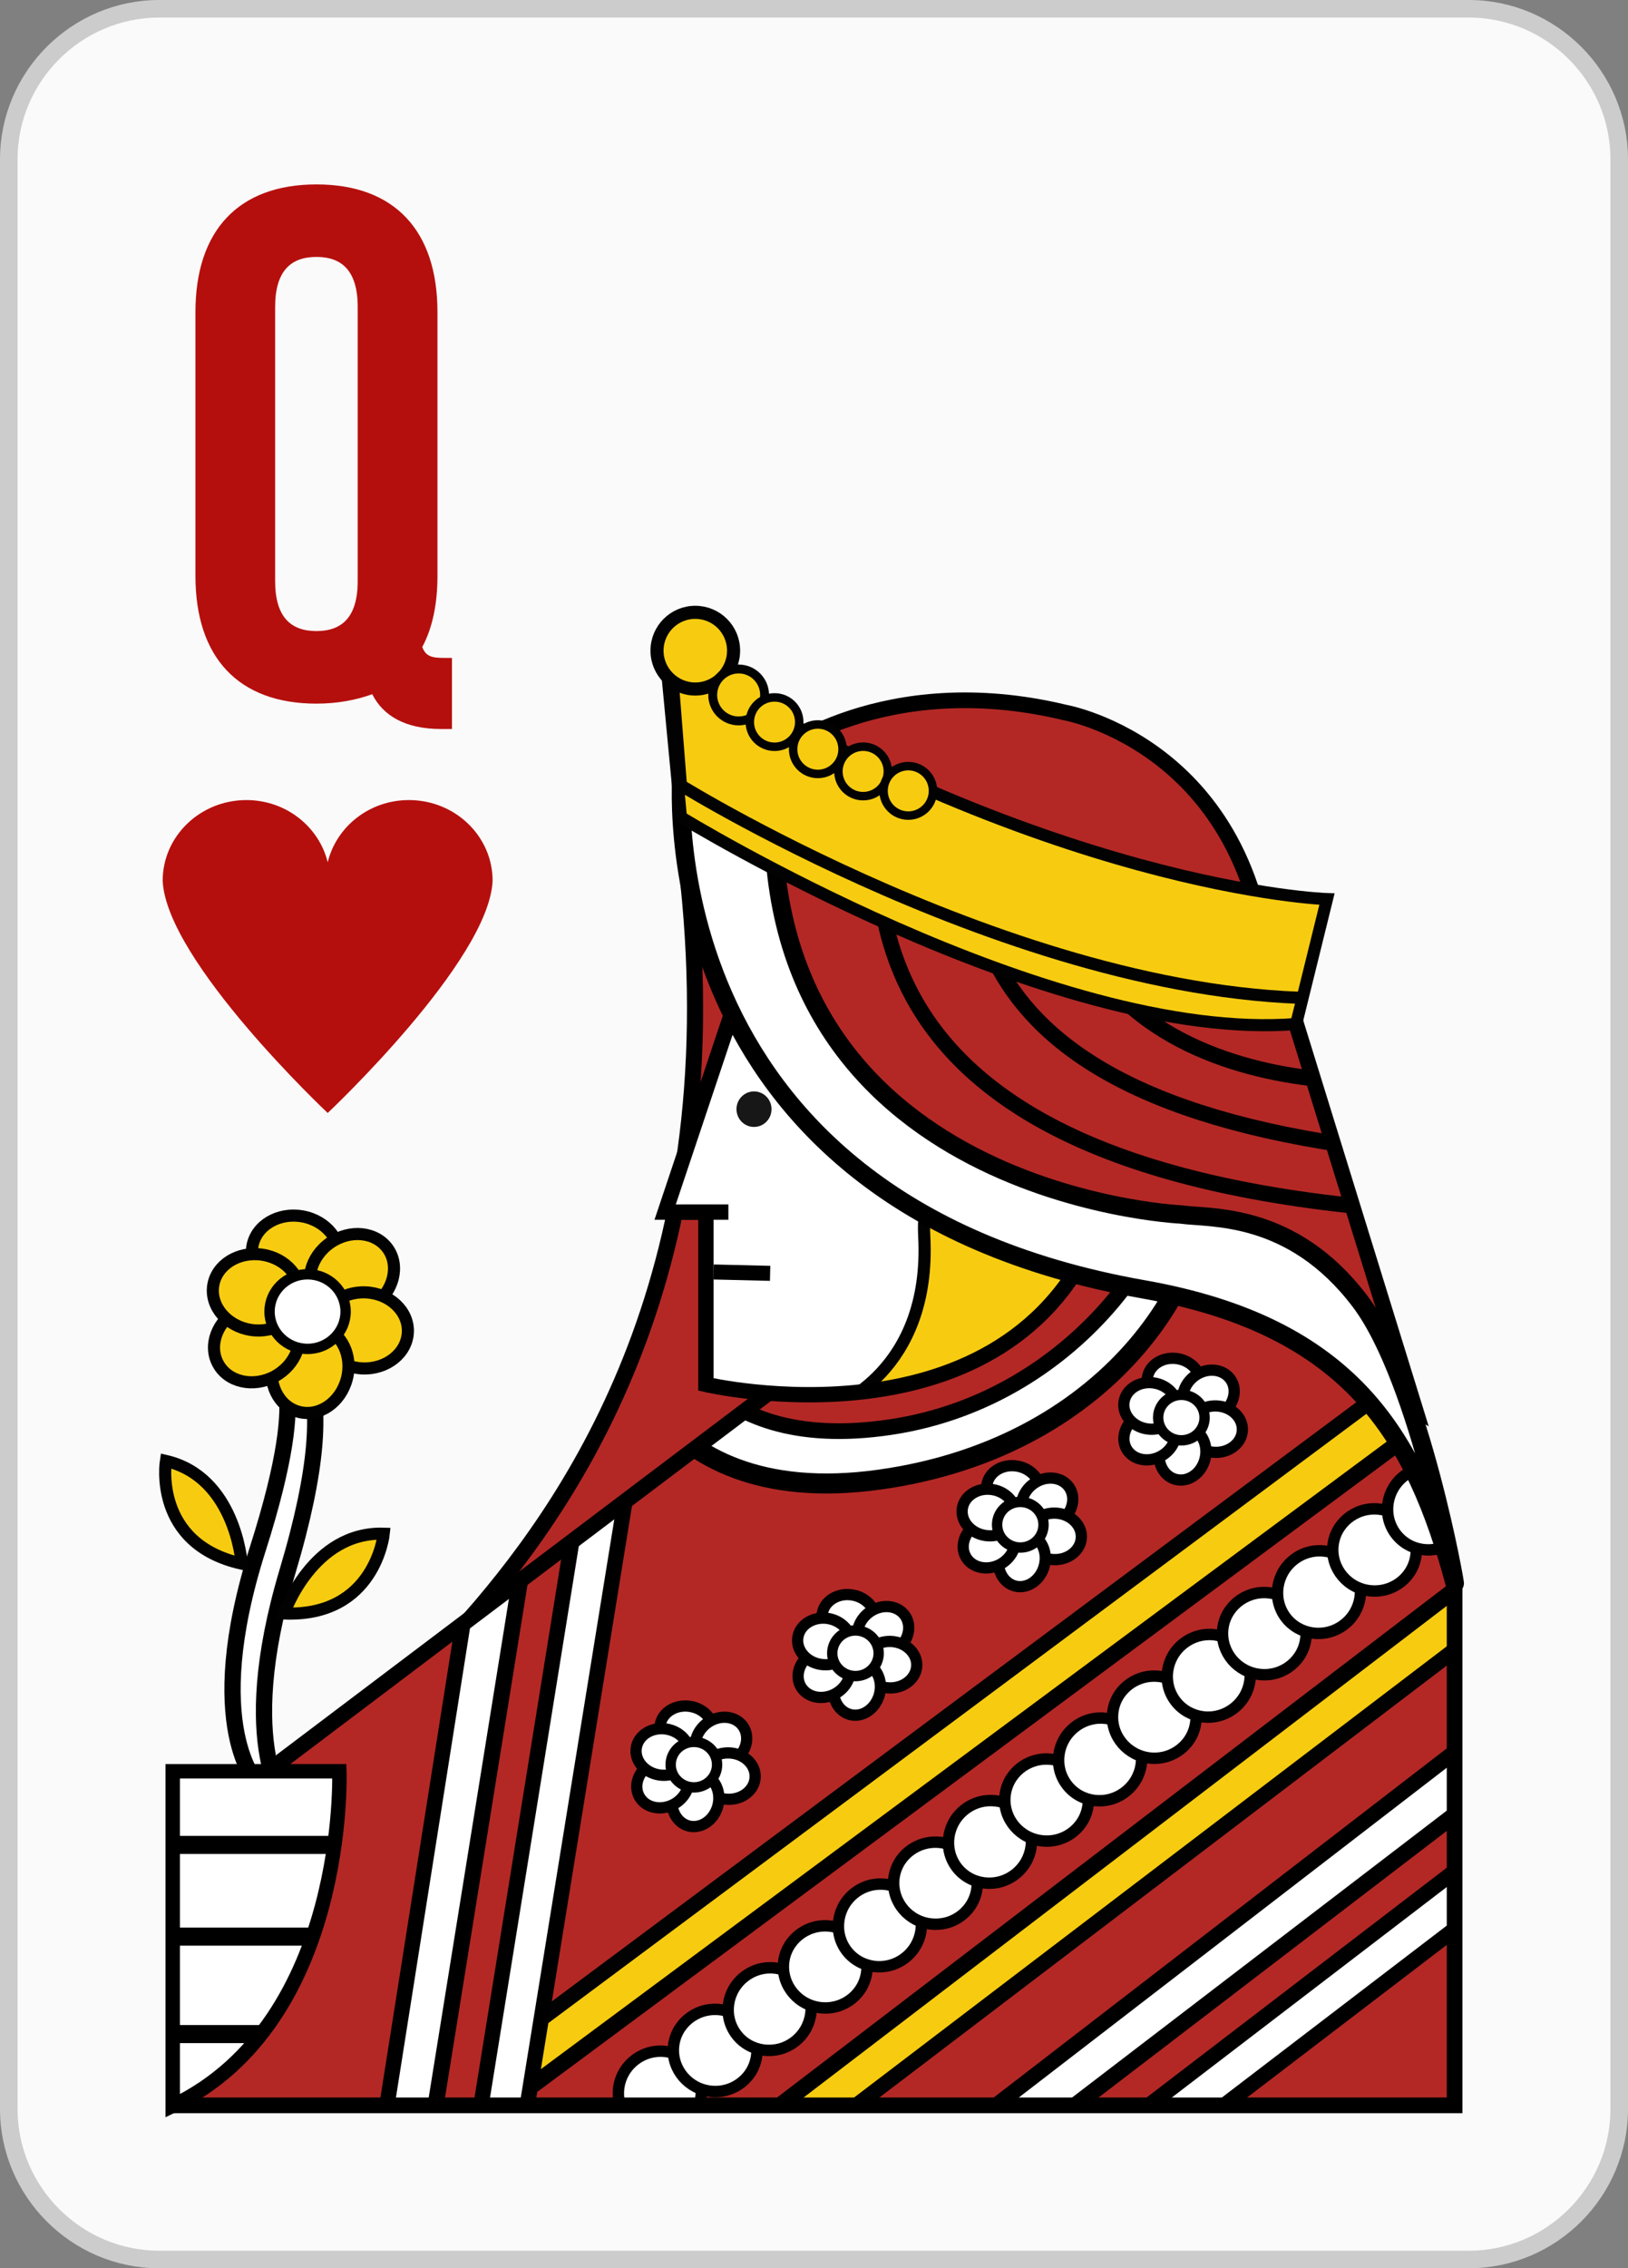 <?xml version="1.0" encoding="iso-8859-1"?>
<!-- Generator: Adobe Illustrator 16.0.0, SVG Export Plug-In . SVG Version: 6.00 Build 0)  -->
<!DOCTYPE svg PUBLIC "-//W3C//DTD SVG 1.1//EN" "http://www.w3.org/Graphics/SVG/1.1/DTD/svg11.dtd">
<svg version="1.1" id="Layer_1" xmlns="http://www.w3.org/2000/svg" xmlns:xlink="http://www.w3.org/1999/xlink" x="0px" y="0px"
	 width="58.424px" height="81.336px" viewBox="0 0 58.424 81.336" style="enable-background:new 0 0 58.424 81.336;"
	 xml:space="preserve">
<rect x="0" y="0" width="58.424" height="81.336" fill="#808080" stroke="none"/>
<g>
	<g>
		<path style="fill-rule:evenodd;clip-rule:evenodd;fill:#FAFAFA;" d="M58.109,75.623c0,2.969-2.43,5.398-5.398,5.398H5.713
			c-2.969,0-5.398-2.43-5.398-5.398V5.713c0-2.969,2.43-5.398,5.398-5.398h46.998c2.969,0,5.398,2.43,5.398,5.398V75.623z"/>
		<path style="fill:none;stroke:#CCCCCC;stroke-width:0.63;stroke-miterlimit:3.864;" d="M58.109,75.623
			c0,2.969-2.43,5.398-5.398,5.398H5.713c-2.969,0-5.398-2.43-5.398-5.398V5.713c0-2.969,2.43-5.398,5.398-5.398h46.998
			c2.969,0,5.398,2.43,5.398,5.398V75.623z"/>
	</g>
	<path style="fill:#B50F0D;" d="M14.674,28.689c-1.42,0-2.601,0.953-2.914,2.23c-0.313-1.277-1.498-2.23-2.918-2.23
		c-1.658,0-3.004,1.297-3.004,2.893c0.126,2.879,5.922,8.328,5.922,8.328s5.797-5.449,5.918-8.328
		C17.678,29.986,16.334,28.689,14.674,28.689z"/>
	<g>
		<path style="fill:#B50F0D;" d="M7.014,11.189c0-2.912,1.534-4.576,4.343-4.576c2.808,0,4.342,1.664,4.342,4.576v9.465
			c0,1.014-0.182,1.871-0.546,2.547c0.13,0.338,0.338,0.391,0.807,0.391h0.26v2.549h-0.391c-1.273,0-2.08-0.469-2.47-1.248
			c-0.572,0.207-1.248,0.338-2.002,0.338c-2.809,0-4.343-1.664-4.343-4.576V11.189z M9.874,20.836c0,1.301,0.572,1.793,1.482,1.793
			c0.909,0,1.481-0.492,1.481-1.793v-9.828c0-1.301-0.572-1.795-1.481-1.795c-0.91,0-1.482,0.494-1.482,1.795V20.836z"/>
	</g>
	<g>
		<path style="fill:#B32825;stroke:#000000;stroke-width:0.562;stroke-miterlimit:10;" d="M27.795,27.104
			c0,0,3.913-3.115,10.413-1.557c0,0,7.043,1.229,7.345,10.24c0,0-0.784-2.412-3.102-1.701c-2.318,0.713-9.715-3.246-10.514-3.291
			C31.139,30.754,27.795,27.104,27.795,27.104z"/>
		<path style="fill:#B32825;stroke:#000000;stroke-width:0.55;stroke-miterlimit:10;" d="M38.715,23.264"/>
		<g>
			<path style="fill:#B32825;stroke:#000000;stroke-width:0.578;stroke-miterlimit:10;" d="M24.536,30.256
				c1.972,14.713-3.651,23.199-7.642,27.762l10.842-3.434l6.805-15.5l-3.143-4.18L24.536,30.256z"/>
			<g>
				<defs>
					<polygon id="XMLID_62_" points="27.929,49.688 10.162,63.098 6.498,75.494 9.922,75.494 52.201,75.494 52.201,56.77 
						49.369,47.549 37.218,43.746 					"/>
				</defs>
				<use xlink:href="#XMLID_62_"  style="overflow:visible;fill:#B32825;"/>
				<clipPath id="XMLID_2_">
					<use xlink:href="#XMLID_62_"  style="overflow:visible;"/>
				</clipPath>
				<path style="clip-path:url(#XMLID_2_);fill:#FFFFFF;stroke:#000000;stroke-width:0.718;stroke-miterlimit:10;" d="
					M21.904,47.279c0,0.002,1.06,6.971,9.646,5.779c8.588-1.189,12.256-7.846,11.613-11.303c-0.642-3.459-7.682-4.264-7.682-4.264
					L21.904,47.279z"/>
				<g style="clip-path:url(#XMLID_2_);">
					<g>
						
							<line style="fill:#B32825;stroke:#000000;stroke-width:0.578;stroke-miterlimit:10;" x1="38.854" y1="40.578" x2="40.379" y2="46.23"/>
					</g>
				</g>
				<g style="clip-path:url(#XMLID_2_);">
					<defs>
						<polygon id="XMLID_65_" points="12.324,77.674 50.934,48.941 55.594,56.584 22.621,81.666 						"/>
					</defs>
					<use xlink:href="#XMLID_65_"  style="overflow:visible;fill:#F7CC10;"/>
					<clipPath id="XMLID_3_">
						<use xlink:href="#XMLID_65_"  style="overflow:visible;"/>
					</clipPath>
					<g style="clip-path:url(#XMLID_3_);">
						<defs>
							<polygon id="XMLID_66_" points="18.717,82.58 57.443,53.002 54.207,48.76 8.346,82.758 							"/>
						</defs>
						<use xlink:href="#XMLID_66_"  style="overflow:visible;fill:#B32825;"/>
						<clipPath id="XMLID_4_">
							<use xlink:href="#XMLID_66_"  style="overflow:visible;"/>
						</clipPath>
						
							<ellipse transform="matrix(0.797 -0.604 0.604 0.797 -40.511 29.525)" style="clip-path:url(#XMLID_4_);fill:#FFFFFF;stroke:#000000;stroke-width:0.409;stroke-miterlimit:10;" cx="23.673" cy="75.038" rx="1.499" ry="1.47"/>
						<path style="clip-path:url(#XMLID_4_);fill:#FFFFFF;stroke:#000000;stroke-width:0.409;stroke-miterlimit:10;" d="
							M24.17,73.396c0.07-0.809,0.797-1.408,1.621-1.338c0.826,0.068,1.438,0.787,1.369,1.594c-0.068,0.813-0.796,1.412-1.621,1.34
							C24.715,74.922,24.102,74.207,24.17,73.396z"/>
						<path style="clip-path:url(#XMLID_4_);fill:#FFFFFF;stroke:#000000;stroke-width:0.409;stroke-miterlimit:10;" d="
							M28.816,71.139c0.491,0.645,0.354,1.576-0.305,2.078c-0.66,0.498-1.596,0.377-2.084-0.266
							c-0.492-0.65-0.356-1.582,0.305-2.082C27.391,70.369,28.326,70.49,28.816,71.139z"/>
						<path style="clip-path:url(#XMLID_4_);fill:#FFFFFF;stroke:#000000;stroke-width:0.409;stroke-miterlimit:10;" d="
							M28.119,70.4c0.069-0.805,0.796-1.408,1.621-1.338c0.825,0.068,1.438,0.787,1.37,1.594c-0.07,0.813-0.796,1.412-1.624,1.34
							C28.664,71.926,28.051,71.213,28.119,70.4z"/>
						<path style="clip-path:url(#XMLID_4_);fill:#FFFFFF;stroke:#000000;stroke-width:0.409;stroke-miterlimit:10;" d="
							M32.775,68.135c0.487,0.645,0.353,1.58-0.307,2.08c-0.659,0.502-1.595,0.379-2.085-0.266
							c-0.491-0.648-0.356-1.582,0.306-2.084C31.349,67.367,32.283,67.488,32.775,68.135z"/>
						<path style="clip-path:url(#XMLID_4_);fill:#FFFFFF;stroke:#000000;stroke-width:0.409;stroke-miterlimit:10;" d="
							M32.076,67.398c0.069-0.807,0.795-1.404,1.621-1.336c0.824,0.07,1.438,0.787,1.369,1.594c-0.07,0.811-0.795,1.41-1.621,1.338
							C32.621,68.926,32.008,68.209,32.076,67.398z"/>
						<path style="clip-path:url(#XMLID_4_);fill:#FFFFFF;stroke:#000000;stroke-width:0.409;stroke-miterlimit:10;" d="
							M36.723,65.141c0.49,0.646,0.355,1.578-0.305,2.078c-0.66,0.502-1.596,0.381-2.086-0.264c-0.49-0.65-0.355-1.58,0.306-2.082
							C35.298,64.373,36.231,64.492,36.723,65.141z"/>
						
							<ellipse transform="matrix(-0.996 -0.085 0.085 -0.996 69.445 132.011)" style="clip-path:url(#XMLID_4_);fill:#FFFFFF;stroke:#000000;stroke-width:0.409;stroke-miterlimit:10;" cx="37.521" cy="64.533" rx="1.5" ry="1.472"/>
						
							<ellipse transform="matrix(0.797 -0.605 0.605 0.797 -30.114 36.665)" style="clip-path:url(#XMLID_4_);fill:#FFFFFF;stroke:#000000;stroke-width:0.409;stroke-miterlimit:10;" cx="39.431" cy="63.086" rx="1.499" ry="1.473"/>
						<path style="clip-path:url(#XMLID_4_);fill:#FFFFFF;stroke:#000000;stroke-width:0.409;stroke-miterlimit:10;" d="
							M39.93,61.447c0.068-0.809,0.794-1.41,1.619-1.34s1.438,0.787,1.369,1.594c-0.068,0.811-0.795,1.412-1.621,1.342
							C40.473,62.969,39.86,62.256,39.93,61.447z"/>
						<path style="clip-path:url(#XMLID_4_);fill:#FFFFFF;stroke:#000000;stroke-width:0.409;stroke-miterlimit:10;" d="
							M44.574,59.188c0.491,0.645,0.354,1.576-0.305,2.076c-0.66,0.502-1.594,0.381-2.085-0.266
							c-0.492-0.648-0.355-1.582,0.306-2.08C43.15,58.418,44.084,58.537,44.574,59.188z"/>
						<path style="clip-path:url(#XMLID_4_);fill:#FFFFFF;stroke:#000000;stroke-width:0.409;stroke-miterlimit:10;" d="
							M43.878,58.449c0.069-0.807,0.796-1.408,1.619-1.338c0.826,0.072,1.438,0.787,1.37,1.594
							c-0.068,0.811-0.795,1.414-1.621,1.342C44.422,59.977,43.809,59.262,43.878,58.449z"/>
						<path style="clip-path:url(#XMLID_4_);fill:#FFFFFF;stroke:#000000;stroke-width:0.409;stroke-miterlimit:10;" d="
							M48.532,56.186c0.489,0.645,0.353,1.578-0.306,2.078c-0.66,0.5-1.596,0.377-2.085-0.266c-0.491-0.648-0.354-1.58,0.304-2.082
							C47.106,55.416,48.039,55.537,48.532,56.186z"/>
						<path style="clip-path:url(#XMLID_4_);fill:#FFFFFF;stroke:#000000;stroke-width:0.409;stroke-miterlimit:10;" d="
							M47.834,55.449c0.069-0.807,0.795-1.41,1.62-1.338c0.826,0.07,1.438,0.787,1.368,1.594c-0.066,0.813-0.793,1.41-1.619,1.34
							C48.379,56.977,47.766,56.262,47.834,55.449z"/>
						<path style="clip-path:url(#XMLID_4_);fill:#FFFFFF;stroke:#000000;stroke-width:0.409;stroke-miterlimit:10;" d="
							M52.481,53.189c0.488,0.648,0.354,1.578-0.307,2.078c-0.66,0.502-1.595,0.381-2.083-0.264
							c-0.492-0.65-0.356-1.582,0.304-2.084C51.055,52.422,51.989,52.543,52.481,53.189z"/>
						<path style="clip-path:url(#XMLID_4_);fill:#FFFFFF;stroke:#000000;stroke-width:0.409;stroke-miterlimit:10;" d="
							M51.784,52.453c0.069-0.807,0.795-1.406,1.618-1.338c0.826,0.072,1.439,0.789,1.369,1.594
							c-0.068,0.811-0.794,1.412-1.619,1.342C52.328,53.98,51.715,53.264,51.784,52.453z"/>
						
							<use xlink:href="#XMLID_66_"  style="overflow:visible;fill:none;stroke:#000000;stroke-width:0.578;stroke-miterlimit:10;"/>
					</g>
					<use xlink:href="#XMLID_65_"  style="overflow:visible;fill:none;stroke:#020202;stroke-width:0.55;stroke-miterlimit:10;"/>
				</g>
				<path style="clip-path:url(#XMLID_2_);fill:#B32825;stroke:#000000;stroke-width:0.562;stroke-miterlimit:10;" d="
					M23.895,47.26c0,0,1.054,4.965,8.07,3.912s10.791-7.553,10.17-10.016c-0.619-2.459-7.357-1.215-7.357-1.215L23.895,47.26z"/>
				<g style="clip-path:url(#XMLID_2_);">
					<defs>
						<polygon id="XMLID_64_" points="17.502,52.596 13.339,78.963 18.361,78.963 22.965,50.518 						"/>
					</defs>
					<use xlink:href="#XMLID_64_"  style="overflow:visible;fill:#FFFFFF;"/>
					<clipPath id="XMLID_5_">
						<use xlink:href="#XMLID_64_"  style="overflow:visible;"/>
					</clipPath>
					<polygon style="clip-path:url(#XMLID_5_);fill:#B32825;stroke:#000000;stroke-width:0.578;stroke-miterlimit:10;" points="
						19.549,51.166 15.311,77.492 21.178,77.492 25.51,48.998 					"/>
					<polygon style="clip-path:url(#XMLID_5_);fill:#FFFFFF;stroke:#000000;stroke-width:0.55;stroke-miterlimit:10;" points="
						21.182,51.166 16.94,77.492 22.811,77.492 27.143,48.998 					"/>
					<use xlink:href="#XMLID_64_"  style="overflow:visible;fill:none;stroke:#000000;stroke-width:0.55;stroke-miterlimit:10;"/>
				</g>
				<g style="clip-path:url(#XMLID_2_);">
					<defs>
						<polygon id="XMLID_63_" points="54.482,61.068 33.331,77.354 36.979,80.807 59.879,63.314 						"/>
					</defs>
					<use xlink:href="#XMLID_63_"  style="overflow:visible;fill:#FFFFFF;"/>
					<clipPath id="XMLID_6_">
						<use xlink:href="#XMLID_63_"  style="overflow:visible;"/>
					</clipPath>
					<polygon style="clip-path:url(#XMLID_6_);fill:#B32825;stroke:#000000;stroke-width:0.578;stroke-miterlimit:10;" points="
						56.953,61.439 35.775,77.641 40.033,81.672 62.773,63.963 					"/>
					<polygon style="clip-path:url(#XMLID_6_);fill:#FFFFFF;stroke:#000000;stroke-width:0.55;stroke-miterlimit:10;" points="
						58.139,62.561 36.959,78.764 41.221,82.799 63.957,65.084 					"/>
					<use xlink:href="#XMLID_63_"  style="overflow:visible;fill:none;stroke:#000000;stroke-width:0.55;stroke-miterlimit:10;"/>
				</g>
				<use xlink:href="#XMLID_62_"  style="overflow:visible;fill:none;stroke:#000000;stroke-width:0.562;stroke-miterlimit:10;"/>
			</g>
			<path style="fill:#FFFFFF;stroke:#000000;stroke-width:0.584;stroke-miterlimit:10;" d="M9.772,48.979
				c0,0,1.524,0.148-0.52,6.559c-2.043,6.41,0,8.441,0,8.441l1.071,0.826c0,0-1.906-2.098-0.006-8.453
				c2.285-7.637-0.057-7.877-0.177-8.301"/>
			<g>
				<defs>
					<path id="XMLID_61_" d="M25.161,32.207c0,0,1.213,3.121,1.213,3.781l-2.504,7.475h1.463v6.18c0,0,10.909,2.559,14.138-5.791
						v-12.91C39.471,30.941,27.814,30.033,25.161,32.207z"/>
				</defs>
				<use xlink:href="#XMLID_61_"  style="overflow:visible;fill:#FFFFFF;"/>
				<clipPath id="XMLID_7_">
					<use xlink:href="#XMLID_61_"  style="overflow:visible;"/>
				</clipPath>
				<path style="clip-path:url(#XMLID_7_);fill:#F7CC10;stroke:#020202;stroke-width:0.437;stroke-miterlimit:10;" d="
					M29.922,50.428c0,0,3.508-1.236,3.246-6.104c-0.262-4.863,5.989,0.387,5.989,0.387l-3.036,5.717l-5.46,0.975L29.922,50.428z"/>
				<use xlink:href="#XMLID_61_"  style="overflow:visible;fill:none;stroke:#000000;stroke-width:0.55;stroke-miterlimit:10;"/>
			</g>
			<g>
				<defs>
					<path id="XMLID_60_" d="M44.497,32.967c0,0-1.626,0.324,2.018,3.752l4.276,13.822L40.58,44.604l-11.672-5.268l-1.73-10.91
						l11.607,2.576L44.497,32.967z"/>
				</defs>
				<use xlink:href="#XMLID_60_"  style="overflow:visible;fill:#B32825;"/>
				<clipPath id="XMLID_8_">
					<use xlink:href="#XMLID_60_"  style="overflow:visible;"/>
				</clipPath>
				<path style="clip-path:url(#XMLID_8_);fill:#B32825;stroke:#000000;stroke-width:0.562;stroke-miterlimit:10;" d="
					M31.661,26.936c-0.257,4.145-2.448,14.855,18.613,16.455c0,0-1.235-4.33-0.29-3.127c0.398,0.516-16.715,0.85-15.078-12.023
					C34.906,28.24,32.102,19.975,31.661,26.936z"/>
				<path style="clip-path:url(#XMLID_8_);fill:#B32825;stroke:#000000;stroke-width:0.562;stroke-miterlimit:10;" d="
					M34.711,26.219c-0.01,4.984-1.844,13.346,15.887,15.123c0,0-0.812-3.941,0.011-2.779c0.292,0.406-13.968,1.434-12.597-10.404
					C38.012,28.158,34.726,19.541,34.711,26.219z"/>
				<path style="clip-path:url(#XMLID_8_);fill:#B32825;stroke:#000000;stroke-width:0.562;stroke-miterlimit:10;" d="
					M41.941,28.164c0,0-3.127,9.279,8.26,8.377"/>
				<use xlink:href="#XMLID_60_"  style="overflow:visible;fill:none;stroke:#000000;stroke-width:0.562;stroke-miterlimit:10;"/>
			</g>
			<ellipse style="fill:#171717;" cx="27.059" cy="39.773" rx="0.629" ry="0.637"/>
			
				<line style="fill:none;stroke:#000000;stroke-width:0.55;stroke-miterlimit:10;" x1="24.501" y1="43.463" x2="26.139" y2="43.463"/>
			<g>
				<defs>
					<path id="XMLID_59_" d="M6.199,63.514h5.98c0,0,0.32,8.984-5.98,11.996V63.514z"/>
				</defs>
				<use xlink:href="#XMLID_59_"  style="overflow:visible;fill:#FFFFFF;"/>
				<clipPath id="XMLID_9_">
					<use xlink:href="#XMLID_59_"  style="overflow:visible;"/>
				</clipPath>
				<polyline style="clip-path:url(#XMLID_9_);fill:#FFFFFF;stroke:#000000;stroke-width:0.648;stroke-miterlimit:10;" points="
					4.279,66.154 12.835,66.154 12.835,69.443 4.5,69.443 4.82,72.938 11.861,72.938 10.757,75.734 4.279,75.76 				"/>
				<use xlink:href="#XMLID_59_"  style="overflow:visible;fill:none;stroke:#000000;stroke-width:0.518;stroke-miterlimit:10;"/>
			</g>
			
				<line style="fill:none;stroke:#000000;stroke-width:0.539;stroke-miterlimit:10;" x1="27.637" y1="45.66" x2="25.61" y2="45.611"/>
			<path style="fill:#FFFFFF;stroke:#000000;stroke-width:0.66;stroke-miterlimit:10;" d="M24.467,27.6
				c0,0-1.496,15.447,16.566,18.633c7.457,1.316,9.758,5.285,11.168,10.537c0.104,0.391-1.237-7.264-3.395-10.109
				c-2.446-3.229-5.389-2.963-6.437-3.113c0,0-15.987-0.736-14.521-16.074L24.467,27.6z"/>
			<path style="stroke:#020202;stroke-width:0.647;stroke-miterlimit:10;" d="M12.645,57.012"/>
			<g>
				<defs>
					<path id="XMLID_58_" d="M24.437,29.303c0,0,13.239,8.113,22.078,7.416l1.106-4.479c0,0-10.032-0.316-23.751-8.908
						L24.437,29.303z"/>
				</defs>
				<use xlink:href="#XMLID_58_"  style="overflow:visible;fill:#F7CC10;"/>
				<clipPath id="XMLID_10_">
					<use xlink:href="#XMLID_58_"  style="overflow:visible;"/>
				</clipPath>
				<path style="clip-path:url(#XMLID_10_);fill:#F7CC10;stroke:#020202;stroke-width:0.434;stroke-miterlimit:10;" d="
					M24.437,28.162c0,0,13.72,8.498,24.831,7.561l-0.434-4.621c0,0-11.245-1.529-24.964-10.123L24.437,28.162z"/>
				<use xlink:href="#XMLID_58_"  style="overflow:visible;fill:none;stroke:#020202;stroke-width:0.434;stroke-miterlimit:10;"/>
			</g>
			<g>
				<g>
					
						<ellipse transform="matrix(0.173 -0.985 0.985 0.173 -13.982 82.474)" style="fill:#FFFFFF;stroke:#000000;stroke-width:0.403;stroke-miterlimit:10;" cx="42.137" cy="49.565" rx="0.834" ry="0.962"/>
					<path style="fill:#FFFFFF;stroke:#000000;stroke-width:0.403;stroke-miterlimit:10;" d="M42.893,49.324
						c0.435-0.303,1.001-0.242,1.265,0.133c0.265,0.375,0.124,0.932-0.311,1.236s-1.003,0.244-1.269-0.133
						C42.316,50.184,42.457,49.631,42.893,49.324z"/>
					
						<ellipse transform="matrix(0.041 -0.999 0.999 0.041 -9.356 92.736)" style="fill:#FFFFFF;stroke:#000000;stroke-width:0.403;stroke-miterlimit:10;" cx="43.634" cy="51.242" rx="0.833" ry="0.962"/>
					
						<ellipse transform="matrix(-0.967 -0.254 0.254 -0.967 70.252 113.278)" style="fill:#FFFFFF;stroke:#000000;stroke-width:0.403;stroke-miterlimit:10;" cx="42.45" cy="52.097" rx="0.833" ry="0.962"/>
					
						<ellipse transform="matrix(0.476 0.879 -0.879 0.476 66.901 -9.321)" style="fill:#FFFFFF;stroke:#000000;stroke-width:0.403;stroke-miterlimit:10;" cx="41.278" cy="51.518" rx="0.833" ry="0.96"/>
					
						<ellipse transform="matrix(-0.154 0.988 -0.988 -0.154 97.448 17.393)" style="fill:#FFFFFF;stroke:#000000;stroke-width:0.403;stroke-miterlimit:10;" cx="41.279" cy="50.409" rx="0.833" ry="0.96"/>
				</g>
				
					<ellipse style="fill:#FFFFFF;stroke:#000000;stroke-width:0.372;stroke-miterlimit:10;" cx="42.396" cy="50.832" rx="0.833" ry="0.816"/>
			</g>
			<g>
				<g>
					
						<ellipse transform="matrix(0.174 -0.985 0.985 0.174 -22.566 79.911)" style="fill:#FFFFFF;stroke:#000000;stroke-width:0.403;stroke-miterlimit:10;" cx="36.356" cy="53.408" rx="0.833" ry="0.962"/>
					
						<ellipse transform="matrix(-0.573 -0.819 0.819 -0.573 15.014 115.521)" style="fill:#FFFFFF;stroke:#000000;stroke-width:0.403;stroke-miterlimit:10;" cx="37.591" cy="53.851" rx="0.833" ry="0.961"/>
					
						<ellipse transform="matrix(0.041 -0.999 0.999 0.041 -18.736 90.649)" style="fill:#FFFFFF;stroke:#000000;stroke-width:0.403;stroke-miterlimit:10;" cx="37.854" cy="55.085" rx="0.834" ry="0.961"/>
					<path style="fill:#FFFFFF;stroke:#000000;stroke-width:0.403;stroke-miterlimit:10;" d="M35.865,55.725
						c0.135-0.512,0.605-0.834,1.05-0.717c0.445,0.117,0.696,0.631,0.561,1.141c-0.136,0.516-0.605,0.838-1.051,0.723
						C35.979,56.752,35.729,56.24,35.865,55.725z"/>
					<path style="fill:#FFFFFF;stroke:#000000;stroke-width:0.403;stroke-miterlimit:10;" d="M35.895,56.094
						c-0.465,0.25-1.021,0.127-1.24-0.277c-0.221-0.404-0.018-0.939,0.447-1.189c0.467-0.254,1.026-0.131,1.245,0.273
						C36.566,55.305,36.363,55.838,35.895,56.094z"/>
					
						<ellipse transform="matrix(-0.155 0.988 -0.988 -0.155 94.587 27.573)" style="fill:#FFFFFF;stroke:#000000;stroke-width:0.403;stroke-miterlimit:10;" cx="35.498" cy="54.251" rx="0.833" ry="0.961"/>
				</g>
				
					<ellipse style="fill:#FFFFFF;stroke:#000000;stroke-width:0.372;stroke-miterlimit:10;" cx="36.616" cy="54.674" rx="0.833" ry="0.818"/>
			</g>
			<g>
				<g>
					
						<ellipse transform="matrix(0.174 -0.985 0.985 0.174 -31.986 77.905)" style="fill:#FFFFFF;stroke:#000000;stroke-width:0.403;stroke-miterlimit:10;" cx="30.44" cy="58.017" rx="0.834" ry="0.961"/>
					
						<ellipse transform="matrix(-0.572 -0.82 0.82 -0.572 1.871 117.896)" style="fill:#FFFFFF;stroke:#000000;stroke-width:0.403;stroke-miterlimit:10;" cx="31.674" cy="58.46" rx="0.833" ry="0.961"/>
					<path style="fill:#FFFFFF;stroke:#000000;stroke-width:0.403;stroke-miterlimit:10;" d="M31.973,58.859
						c0.527,0.023,0.945,0.412,0.926,0.871c-0.02,0.461-0.465,0.816-0.995,0.795s-0.948-0.412-0.929-0.873
						C30.992,59.195,31.439,58.84,31.973,58.859z"/>
					<path style="fill:#FFFFFF;stroke:#000000;stroke-width:0.403;stroke-miterlimit:10;" d="M29.947,60.334
						c0.136-0.514,0.607-0.836,1.051-0.717c0.445,0.115,0.697,0.631,0.562,1.141c-0.136,0.516-0.606,0.84-1.052,0.723
						C30.063,61.361,29.812,60.85,29.947,60.334z"/>
					
						<ellipse transform="matrix(0.476 0.88 -0.88 0.476 68.266 5.426)" style="fill:#FFFFFF;stroke:#000000;stroke-width:0.403;stroke-miterlimit:10;" cx="29.582" cy="59.968" rx="0.834" ry="0.961"/>
					<path style="fill:#FFFFFF;stroke:#000000;stroke-width:0.403;stroke-miterlimit:10;" d="M29.453,59.682
						c-0.521-0.08-0.893-0.518-0.82-0.971c0.069-0.455,0.555-0.756,1.078-0.676c0.525,0.084,0.895,0.518,0.822,0.971
						C30.465,59.461,29.98,59.766,29.453,59.682z"/>
				</g>
				
					<ellipse style="fill:#FFFFFF;stroke:#000000;stroke-width:0.372;stroke-miterlimit:10;" cx="30.7" cy="59.283" rx="0.833" ry="0.818"/>
			</g>
			<g>
				<g>
					<path style="fill:#FFFFFF;stroke:#000000;stroke-width:0.403;stroke-miterlimit:10;" d="M24.787,61.191
						c0.521,0.092,0.881,0.535,0.801,0.986c-0.08,0.453-0.57,0.746-1.091,0.656c-0.524-0.096-0.885-0.539-0.804-0.99
						C23.773,61.389,24.264,61.098,24.787,61.191z"/>
					<path style="fill:#FFFFFF;stroke:#000000;stroke-width:0.403;stroke-miterlimit:10;" d="M25.399,61.771
						c0.433-0.303,1-0.246,1.265,0.133c0.264,0.375,0.123,0.932-0.311,1.232c-0.437,0.305-1.005,0.248-1.269-0.129
						C24.822,62.629,24.961,62.078,25.399,61.771z"/>
					<path style="fill:#FFFFFF;stroke:#000000;stroke-width:0.403;stroke-miterlimit:10;" d="M26.174,62.857
						c0.529,0.02,0.945,0.41,0.926,0.869c-0.018,0.463-0.465,0.816-0.994,0.793c-0.529-0.021-0.947-0.412-0.928-0.871
						C25.194,63.189,25.643,62.834,26.174,62.857z"/>
					<path style="fill:#FFFFFF;stroke:#000000;stroke-width:0.403;stroke-miterlimit:10;" d="M24.15,64.328
						c0.135-0.51,0.605-0.834,1.05-0.717c0.445,0.117,0.696,0.631,0.562,1.143c-0.135,0.514-0.605,0.836-1.051,0.721
						C24.264,65.355,24.014,64.846,24.15,64.328z"/>
					<path style="fill:#FFFFFF;stroke:#000000;stroke-width:0.403;stroke-miterlimit:10;" d="M24.182,64.697
						c-0.467,0.25-1.023,0.129-1.241-0.277c-0.221-0.406-0.019-0.938,0.447-1.189c0.468-0.252,1.026-0.133,1.245,0.273
						C24.852,63.908,24.649,64.441,24.182,64.697z"/>
					
						<ellipse transform="matrix(-0.154 0.988 -0.988 -0.154 89.545 49.004)" style="fill:#FFFFFF;stroke:#000000;stroke-width:0.403;stroke-miterlimit:10;" cx="23.784" cy="62.854" rx="0.833" ry="0.96"/>
				</g>
				
					<ellipse style="fill:#FFFFFF;stroke:#000000;stroke-width:0.372;stroke-miterlimit:10;" cx="24.901" cy="63.277" rx="0.833" ry="0.816"/>
			</g>
			<path style="fill:#F7CC10;stroke:#020202;stroke-width:0.47;stroke-miterlimit:10;" d="M26.326,23.332
				c0,0.756-0.615,1.375-1.375,1.375c-0.758,0-1.373-0.619-1.373-1.375c0-0.762,0.615-1.375,1.373-1.375
				C25.711,21.957,26.326,22.57,26.326,23.332z"/>
			<circle style="fill:#F7CC10;stroke:#020202;stroke-width:0.319;stroke-miterlimit:10;" cx="26.508" cy="24.92" r="0.931"/>
			<path style="fill:#F7CC10;stroke:#020202;stroke-width:0.304;stroke-miterlimit:10;" d="M28.682,25.893
				c0,0.488-0.396,0.885-0.887,0.885c-0.489,0-0.886-0.396-0.886-0.885c0-0.492,0.396-0.885,0.886-0.885
				C28.285,25.008,28.682,25.4,28.682,25.893z"/>
			<circle style="fill:#F7CC10;stroke:#020202;stroke-width:0.304;stroke-miterlimit:10;" cx="29.35" cy="26.865" r="0.887"/>
			<circle style="fill:#F7CC10;stroke:#020202;stroke-width:0.304;stroke-miterlimit:10;" cx="30.975" cy="27.662" r="0.887"/>
			<circle style="fill:#F7CC10;stroke:#020202;stroke-width:0.304;stroke-miterlimit:10;" cx="32.595" cy="28.359" r="0.887"/>
			<g>
				<path style="fill:#F7CC10;stroke:#020202;stroke-width:0.434;stroke-miterlimit:10;" d="M10.85,43.617
					c0.854,0.15,1.443,0.875,1.313,1.615c-0.133,0.744-0.935,1.221-1.787,1.07c-0.859-0.152-1.448-0.877-1.317-1.619
					C9.189,43.943,9.992,43.465,10.85,43.617z"/>
				<path style="fill:#F7CC10;stroke:#020202;stroke-width:0.434;stroke-miterlimit:10;" d="M11.851,44.566
					c0.71-0.496,1.638-0.398,2.071,0.217c0.432,0.615,0.201,1.521-0.509,2.02c-0.714,0.5-1.645,0.404-2.076-0.215
					C10.906,45.973,11.135,45.064,11.851,44.566z"/>
				<path style="fill:#F7CC10;stroke:#020202;stroke-width:0.434;stroke-miterlimit:10;" d="M13.121,46.342
					c0.864,0.035,1.547,0.674,1.516,1.426c-0.031,0.754-0.762,1.336-1.629,1.301c-0.867-0.037-1.551-0.676-1.519-1.428
					C11.517,46.889,12.249,46.305,13.121,46.342z"/>
				<path style="fill:#F7CC10;stroke:#020202;stroke-width:0.434;stroke-miterlimit:10;" d="M9.807,48.752
					c0.222-0.836,0.992-1.363,1.721-1.174c0.727,0.193,1.14,1.033,0.918,1.869c-0.223,0.844-0.992,1.373-1.721,1.18
					C9.993,50.434,9.584,49.598,9.807,48.752z"/>
				<path style="fill:#F7CC10;stroke:#020202;stroke-width:0.434;stroke-miterlimit:10;" d="M9.857,49.355
					c-0.764,0.41-1.675,0.209-2.031-0.453c-0.361-0.662-0.03-1.537,0.731-1.949c0.767-0.412,1.68-0.213,2.038,0.451
					C10.955,48.064,10.623,48.939,9.857,49.355z"/>
				<path style="fill:#F7CC10;stroke:#020202;stroke-width:0.434;stroke-miterlimit:10;" d="M8.998,47.688
					c-0.856-0.135-1.462-0.846-1.346-1.592c0.115-0.744,0.908-1.236,1.766-1.104c0.858,0.131,1.465,0.844,1.348,1.59
					C10.652,47.326,9.857,47.822,8.998,47.688z"/>
			</g>
			
				<ellipse style="fill:#FFFFFF;stroke:#000000;stroke-width:0.372;stroke-miterlimit:10;" cx="11.038" cy="47.031" rx="1.365" ry="1.338"/>
			<path style="fill:#F7CC10;stroke:#020202;stroke-width:0.434;stroke-miterlimit:10;" d="M10.205,57.834
				c0,0,1.014-2.922,3.568-2.838c0,0-0.302,2.992-3.574,2.861L10.205,57.834z"/>
			<path style="fill:#F7CC10;stroke:#020202;stroke-width:0.434;stroke-miterlimit:10;" d="M8.671,56.045
				c0,0-0.228-3.086-2.718-3.658c0,0-0.479,2.967,2.718,3.682V56.045z"/>
		</g>
	</g>
</g>
</svg>
